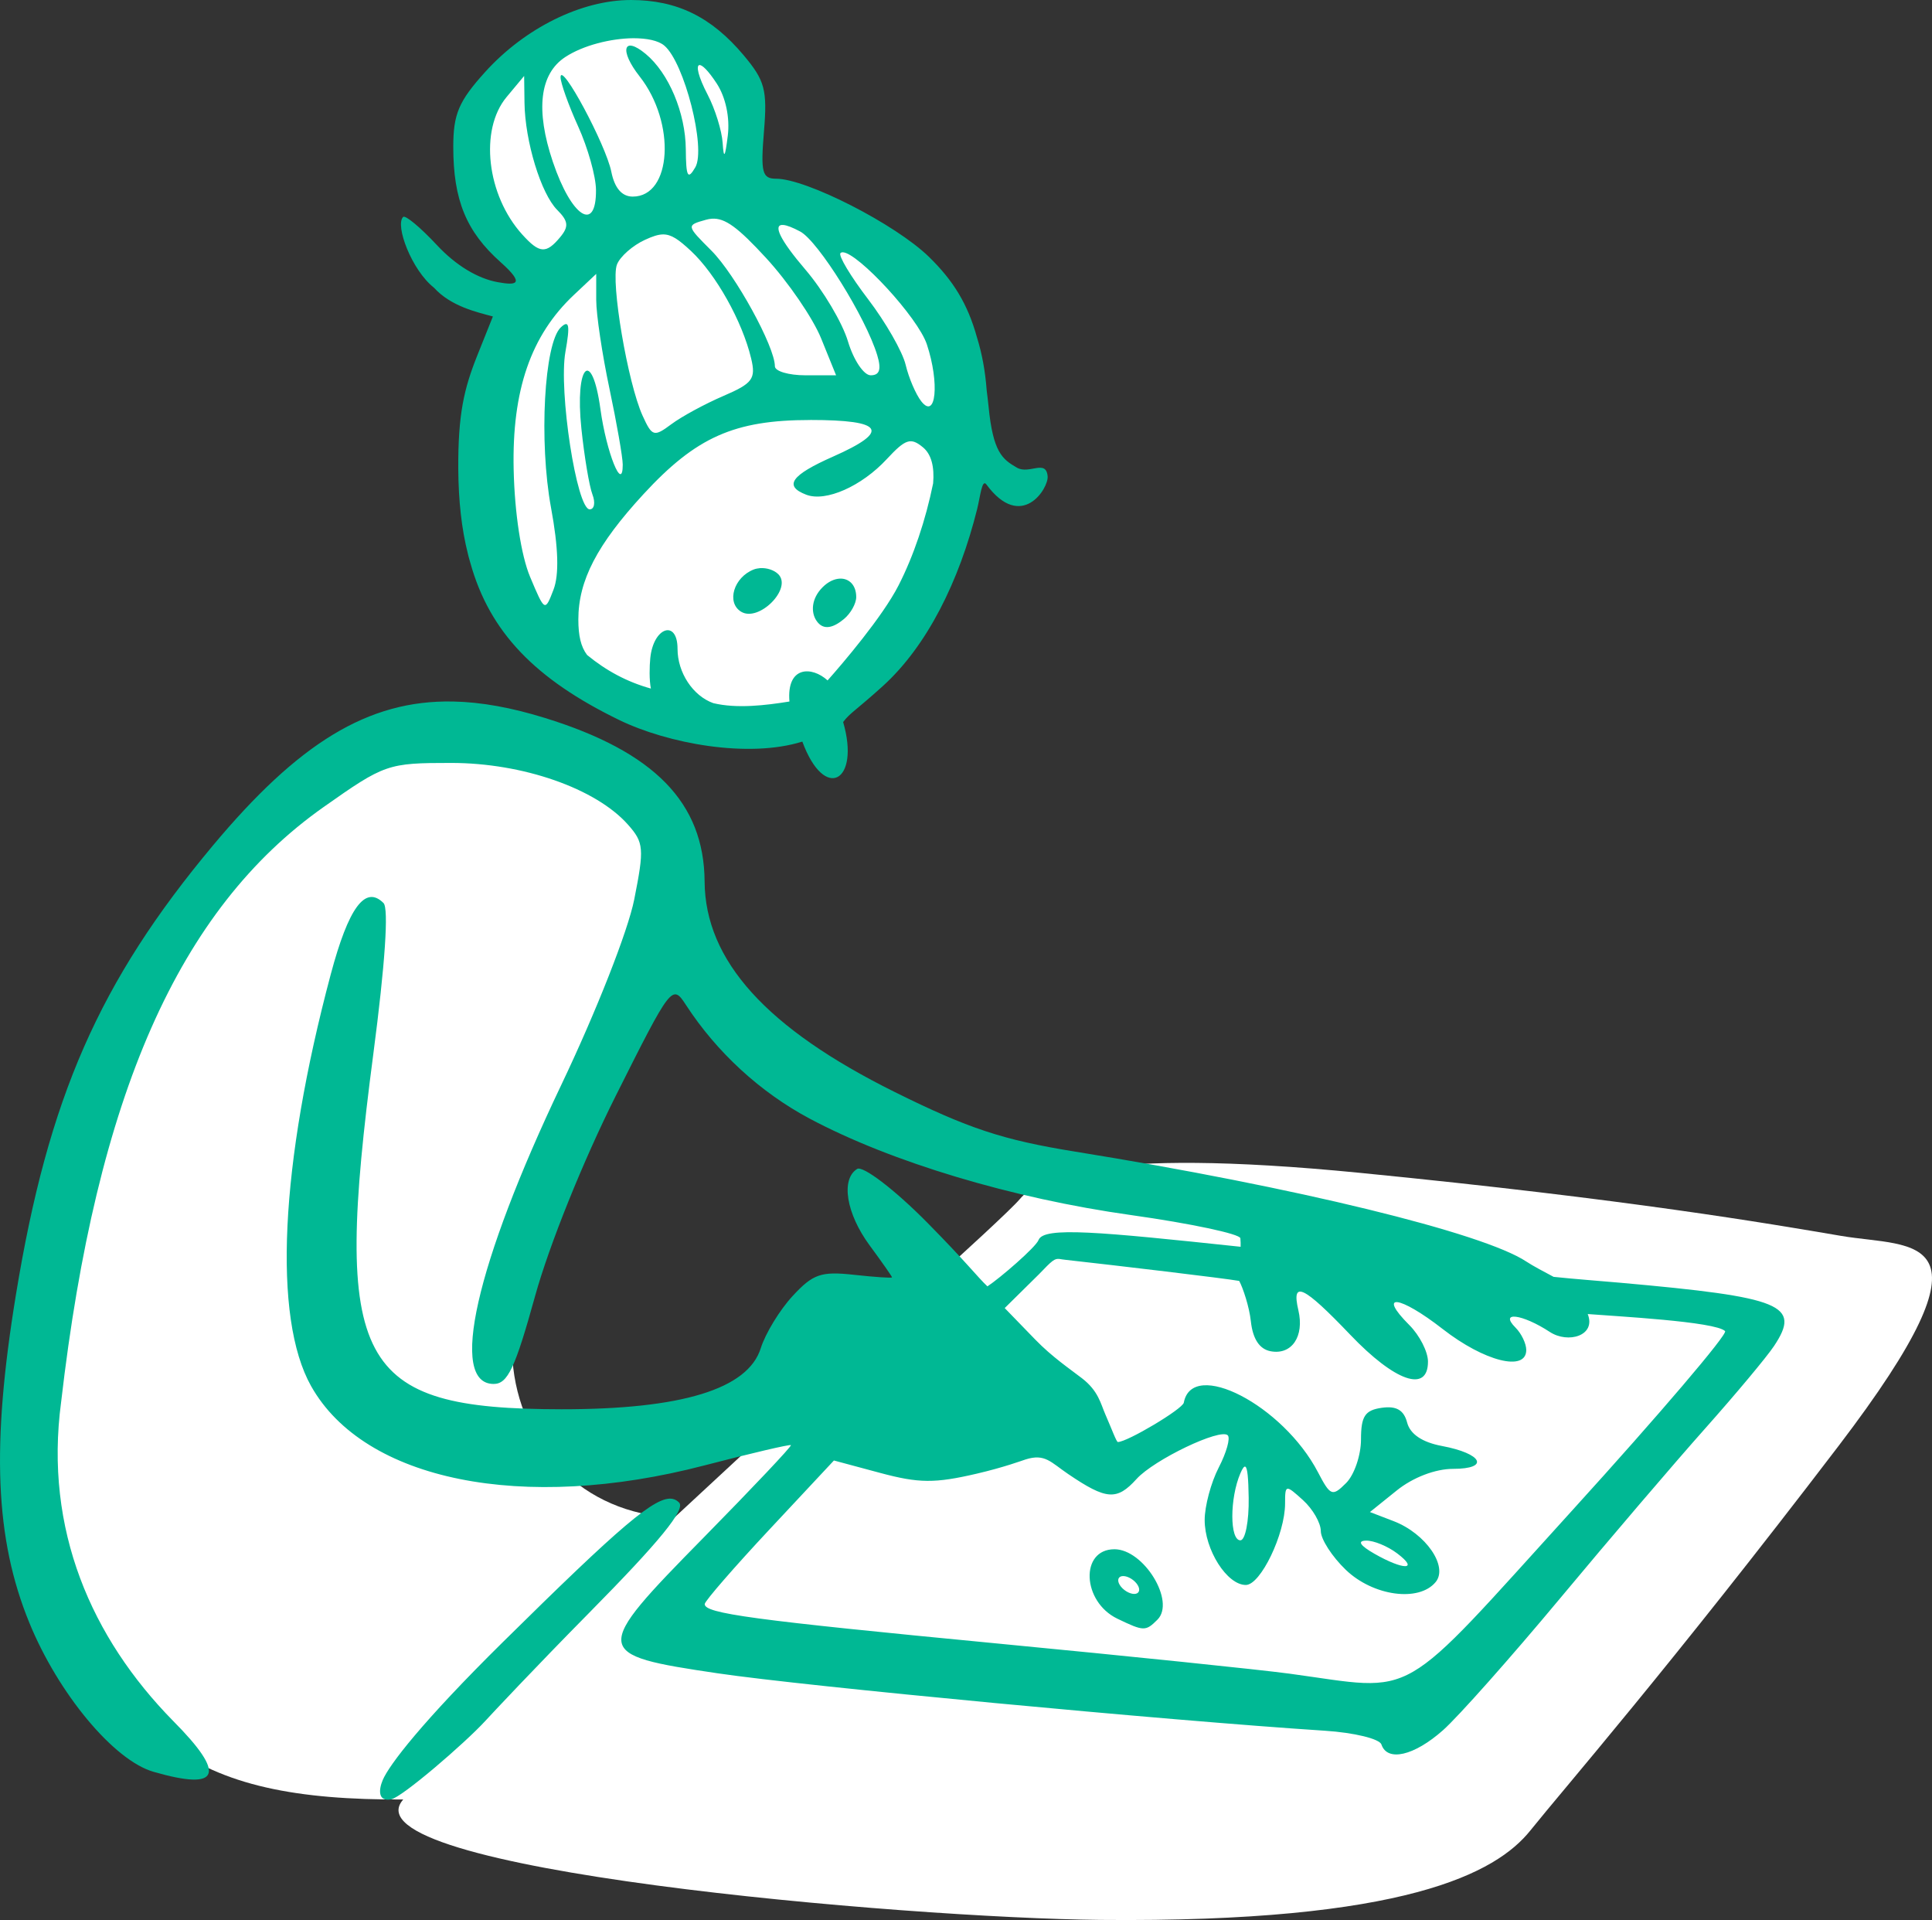 <?xml version="1.0" ?><svg height="211.714mm" viewBox="0 0 213.074 211.714" width="213.074mm" xmlns="http://www.w3.org/2000/svg">
    <rect x="0" y="0" width="213.074" height="211.714" fill="#333333" stroke="none"/>
    <path d="m 6403.209,-1046.37 c -1.438,0.019 -2.697,0.245 -3.596,0.719 -4.107,2.168 -12.149,7.315 -11.681,14.147 0.468,6.832 8.891,12.805 8.891,12.805 0,0 -8.059,15.691 -8.787,20.682 -0.728,4.991 2.063,13.539 6.395,19.403 0.089,0.192 0.214,0.367 0.369,0.524 0.763,4.913 5.978,3.74 12.034,7.632 0,0 8.249,3.855 15.836,2.609 7.588,-1.247 16.411,-11.892 19.587,-21.157 1.132,-3.303 1.639,-7.132 1.218,-10.809 1.37,-7.018 -1.841,-9.262 -6.203,-17.261 -5.061,-9.28 -19.341,-11.23 -19.341,-11.23 0,0 1.334,-8.032 -0.624,-12.259 -1.53,-3.302 -8.962,-5.872 -14.099,-5.804 z m -20.195,79.129 c -13.764,-0.03 -23.192,10.613 -32.98,27.286 -9.789,16.673 -14.012,43.246 -10.15,56.908 7.383,26.121 17.143,32.402 40.439,32.285 -6.825,7.752 55.519,13.073 76.854,13.279 33.691,0.325 43.704,-5.183 47.449,-9.854 3.745,-4.671 15.329,-17.942 33.957,-42.357 18.301,-23.987 8.348,-21.851 0.333,-23.211 -8.015,-1.36 -23.355,-4.021 -53.018,-6.947 -29.662,-2.927 -35.641,0.621 -37.579,2.897 -1.938,2.276 -20.662,18.95 -20.662,18.95 l -17.422,16.153 c -10.189,-0.396 -17.163,-7.949 -17.858,-17.365 0.394,-8.1 6.866,-17.767 9.362,-26.547 2.497,-8.78 10.544,-24.715 8.935,-30.775 -1.61,-6.06 -13.895,-10.672 -27.659,-10.702 z" fill="#FFFFFF" paint-order="markers stroke fill" transform="translate(145.549,36.641) translate(-6481.402,1012.542)"/>
    <path d="m 6405.416,-1049.182 c -5.433,0 -11.675,3.086 -16.062,7.942 -2.912,3.223 -3.511,4.633 -3.511,8.254 0,5.886 1.449,9.348 5.21,12.702 2.848,2.539 1.636,2.562 -0.283,2.219 -2.211,-0.395 -4.625,-1.831 -6.737,-4.099 -1.808,-1.941 -3.483,-3.335 -3.722,-3.096 -0.913,0.913 0.942,5.864 3.401,7.798 1.862,2.051 4.695,2.69 6.501,3.174 l -1.715,4.287 c -1.468,3.67 -2.135,6.471 -2.104,12.543 0.028,3.486 0.36,6.561 1.058,9.325 0.028,0.103 0.05,0.209 0.075,0.312 0.061,0.235 0.129,0.461 0.196,0.69 2.132,7.672 7.191,12.85 16.401,17.331 5.352,2.603 14.241,4.262 20.216,2.389 2.47,6.702 6.417,4.406 4.5,-2.156 0.753,-1.005 1.371,-1.25 4.343,-3.934 4.923,-4.447 8.459,-11.611 10.438,-19.552 0.342,-1.371 0.53,-3.372 1.015,-2.715 3.863,5.234 6.878,0.426 6.758,-0.898 -0.175,-1.927 -2.038,-0.166 -3.391,-0.953 -1.577,-0.916 -2.629,-1.647 -3.123,-6.734 -0.061,-0.641 -0.14,-1.209 -0.209,-1.801 -0.156,-2.097 -0.511,-4.03 -1.068,-5.816 -1.029,-3.721 -2.632,-6.294 -5.306,-8.898 -3.685,-3.59 -13.506,-8.609 -16.844,-8.609 -1.544,0 -1.72,-0.687 -1.344,-5.219 0.38,-4.584 0.106,-5.606 -2.253,-8.41 -3.552,-4.221 -7.35,-6.078 -12.437,-6.078 z m 0.284,4.214 c 1.474,0 2.732,0.243 3.41,0.807 2.207,1.832 4.635,11.351 3.426,13.428 -0.831,1.427 -1.023,1.06 -1.048,-1.995 -0.034,-4.009 -1.879,-8.397 -4.422,-10.508 -2.483,-2.06 -2.934,-0.398 -0.673,2.477 4.028,5.121 3.563,13.254 -0.758,13.254 -1.193,0 -2,-0.934 -2.36,-2.734 -0.595,-2.976 -5.58,-12.261 -5.6,-10.429 0,0.618 0.866,3.057 1.938,5.419 1.072,2.362 1.958,5.514 1.97,7.004 0.039,4.78 -2.709,2.99 -4.761,-3.103 -1.925,-5.714 -1.451,-9.695 1.375,-11.547 1.983,-1.299 5.043,-2.055 7.501,-2.073 z m 7.286,2.96 c 0.297,-0.045 0.968,0.592 1.911,2.031 0.987,1.507 1.467,3.763 1.222,5.751 -0.299,2.428 -0.446,2.636 -0.567,0.808 -0.089,-1.355 -0.833,-3.749 -1.653,-5.32 -1.062,-2.037 -1.296,-3.214 -0.913,-3.271 z m -19.327,1.201 0.039,2.956 c 0.056,4.247 1.82,10.028 3.61,11.818 1.229,1.229 1.296,1.83 0.335,2.989 -1.557,1.876 -2.286,1.828 -4.19,-0.277 -3.923,-4.335 -4.746,-11.542 -1.732,-15.16 z m 20.688,15.742 c 1.472,-0.109 2.893,0.964 5.981,4.314 2.438,2.645 5.175,6.64 6.083,8.879 l 1.651,4.072 h -3.374 c -1.856,0 -3.376,-0.448 -3.376,-0.996 0,-2.163 -4.368,-10.118 -7.003,-12.753 -2.777,-2.777 -2.78,-2.789 -0.602,-3.399 0.218,-0.062 0.429,-0.101 0.639,-0.117 z m 7.892,0.688 c 0.398,0.034 1.021,0.271 1.869,0.726 1.99,1.065 7.245,9.501 8.492,13.633 0.473,1.567 0.263,2.217 -0.72,2.217 -0.763,0 -1.892,-1.683 -2.508,-3.739 -0.616,-2.056 -2.734,-5.625 -4.707,-7.929 -2.799,-3.27 -3.622,-5.008 -2.426,-4.907 z m -13.264,1.041 c 0.92,0 1.702,0.537 3.083,1.826 2.756,2.572 5.651,7.74 6.635,11.844 0.541,2.255 0.168,2.758 -3.063,4.145 -2.023,0.869 -4.602,2.268 -5.731,3.11 -1.92,1.432 -2.126,1.372 -3.175,-0.931 -1.641,-3.603 -3.544,-14.808 -2.83,-16.668 0.338,-0.88 1.739,-2.113 3.114,-2.739 0.813,-0.37 1.415,-0.579 1.967,-0.586 z m 19.834,1.973 c 1.656,0.047 8.282,7.174 9.268,10.162 1.408,4.266 1.007,8.34 -0.618,6.273 -0.603,-0.767 -1.379,-2.579 -1.725,-4.028 -0.345,-1.448 -2.21,-4.706 -4.144,-7.239 -1.934,-2.533 -3.304,-4.819 -3.044,-5.079 0.064,-0.064 0.151,-0.092 0.263,-0.089 z m -27.201,2.381 v 2.881 c 0,1.585 0.657,5.985 1.461,9.778 0.803,3.793 1.463,7.563 1.464,8.375 0,3.143 -1.805,-1.353 -2.459,-6.112 -0.942,-6.849 -2.839,-4.915 -2.101,2.142 0.323,3.086 0.87,6.35 1.217,7.254 0.347,0.903 0.212,1.643 -0.302,1.643 -1.43,0 -3.443,-13.059 -2.676,-17.365 0.527,-2.959 0.413,-3.567 -0.508,-2.7 -1.838,1.729 -2.427,12.602 -1.078,19.895 0.815,4.408 0.903,7.387 0.268,9.038 -0.939,2.443 -0.96,2.432 -2.58,-1.424 -0.986,-2.347 -1.704,-7.035 -1.811,-11.823 -0.196,-8.747 1.895,-14.804 6.652,-19.273 z m 23.608,16.108 c 8.121,0 8.878,1.222 2.503,4.042 -4.625,2.046 -5.461,3.234 -2.949,4.199 2.147,0.824 6.1,-0.923 8.885,-3.928 2.07,-2.233 2.64,-2.416 3.998,-1.289 0.917,0.761 1.269,2.151 1.111,3.968 -0.827,4.053 -2.151,7.997 -3.813,11.249 -1.777,3.477 -6.2,8.65 -7.827,10.477 -1.728,-1.579 -4.535,-1.619 -4.206,2.327 -2.621,0.422 -5.792,0.806 -8.4,0.179 -2.253,-0.805 -3.942,-3.371 -3.942,-5.991 0,-3.269 -2.664,-2.413 -3.006,1.033 -0.089,0.905 -0.126,2.394 0.067,3.35 -2.65,-0.734 -4.964,-1.996 -7.036,-3.703 -0.695,-0.917 -0.964,-2.148 -0.964,-3.911 0,-4.295 2.064,-8.267 7.182,-13.819 5.812,-6.305 10.027,-8.179 18.396,-8.179 z m -5.523,16.335 c -0.246,0.028 -0.482,0.061 -0.697,0.145 -2.211,0.848 -3.061,3.635 -1.419,4.655 1.95,1.21 5.692,-2.548 4.112,-4.128 -0.465,-0.465 -1.263,-0.715 -1.996,-0.671 z m 8.784,1.158 c -0.603,0.028 -1.278,0.326 -1.898,0.945 -1.279,1.279 -1.276,2.768 -0.714,3.647 0.82,1.285 2.044,0.711 3.071,-0.142 0.741,-0.615 1.347,-1.703 1.347,-2.417 0,-1.336 -0.801,-2.072 -1.806,-2.034 z m -42.669,13.551 c -9.423,-0.184 -17.096,4.663 -26.465,15.869 -12.554,15.014 -18.175,27.825 -21.732,49.529 -2.728,16.65 -2.31,26.924 1.472,36.172 3.202,7.83 9.318,15.178 13.685,16.442 7.384,2.137 8.08,0.325 2.161,-5.624 -8.983,-9.15 -14.211,-21.067 -12.337,-35.128 3.908,-33.817 12.975,-54.369 28.955,-65.627 6.737,-4.747 7.066,-4.86 14.069,-4.86 7.89,0 15.943,2.809 19.486,6.795 1.764,1.985 1.817,2.628 0.696,8.27 -0.687,3.455 -4.181,12.337 -8.028,20.405 -9.461,19.842 -12.442,33.006 -7.473,33.006 1.549,0 2.367,-1.732 4.568,-9.686 1.552,-5.609 5.296,-14.902 8.893,-22.075 6.129,-12.221 6.233,-12.355 7.747,-10.028 3.396,5.219 8.194,9.629 13.636,12.529 9.001,4.797 22.303,8.79 35.438,10.637 6.638,0.933 12.023,2.086 12.07,2.557 0.028,0.184 0.042,0.81 0.028,0.941 -15.59,-1.652 -21.711,-2.241 -22.284,-0.749 -0.31,0.808 -4.265,4.214 -5.64,5.115 -1.119,-1.058 -2.25,-2.584 -6.602,-6.996 -3.709,-3.76 -7.152,-6.332 -7.762,-5.955 -1.831,1.132 -1.212,4.928 1.377,8.437 1.355,1.836 2.464,3.42 2.464,3.519 0,0.098 -1.884,-0.028 -4.187,-0.28 -3.642,-0.401 -4.525,-0.095 -6.775,2.338 -1.422,1.539 -3.003,4.129 -3.513,5.755 -1.413,4.506 -8.719,6.743 -21.981,6.733 -22.681,-0.028 -25.249,-4.869 -20.748,-39.184 1.297,-9.89 1.713,-16.046 1.124,-16.634 -2.01,-2.01 -3.85,0.475 -5.822,7.867 -5.598,20.978 -6.403,37.856 -2.166,45.394 5.868,10.44 23.352,13.968 43.369,8.751 5.143,-1.341 9.441,-2.347 9.55,-2.237 0.109,0.109 -4.212,4.685 -9.605,10.169 -12.398,12.607 -12.365,12.933 1.541,14.99 9.723,1.438 49.411,5.191 66.949,6.33 3.226,0.209 6.033,0.891 6.241,1.516 0.646,1.938 3.603,1.253 6.793,-1.575 1.681,-1.49 7.489,-8.031 12.906,-14.534 5.417,-6.503 12.612,-14.926 15.989,-18.719 3.377,-3.794 6.801,-7.892 7.609,-9.107 3.019,-4.537 0.96,-5.383 -16.974,-6.98 -2.343,-0.209 -4.959,-0.398 -7.336,-0.649 -0.979,-0.521 -2.297,-1.215 -3.009,-1.687 -4.775,-3.167 -25.423,-8.197 -49.755,-12.121 -7.97,-1.285 -11.774,-2.541 -19.903,-6.574 -14.154,-7.022 -20.906,-14.497 -20.965,-23.211 -0.059,-8.692 -5.537,-14.301 -17.614,-18.035 -3.657,-1.131 -6.992,-1.751 -10.133,-1.813 z m 66.877,61.467 c 0.182,0.028 0.396,0.064 0.703,0.098 5.444,0.605 17.607,2.045 19.132,2.325 0.418,0.772 1.109,2.833 1.286,4.454 0.212,1.948 0.951,3.067 2.175,3.299 2.334,0.443 3.743,-1.637 3.064,-4.523 -0.786,-3.345 0.547,-2.713 5.728,2.711 4.943,5.174 8.567,6.425 8.567,2.956 0,-1.084 -0.923,-2.895 -2.052,-4.024 -3.591,-3.591 -1.116,-3.302 3.673,0.429 4.601,3.584 9.217,4.743 9.217,2.313 0,-0.704 -0.532,-1.813 -1.182,-2.464 -1.837,-1.837 0.745,-1.513 3.777,0.473 2.021,1.324 5.135,0.414 4.184,-1.972 2.979,0.24 14.085,0.817 15.149,1.881 0.319,0.319 -7.241,9.187 -16.799,19.706 -19.573,21.538 -16.922,20.006 -31.237,18.067 -3.251,-0.44 -17.717,-1.934 -32.147,-3.319 -27.144,-2.607 -32.414,-3.318 -32.348,-4.366 0.028,-0.339 3.235,-4.038 7.143,-8.219 l 7.104,-7.602 5.105,1.371 c 4.266,1.146 6.014,1.16 10.637,0.084 3.043,-0.708 5.017,-1.45 5.408,-1.573 2.132,-0.67 2.757,0.304 4.685,1.612 4.215,2.861 5.37,2.945 7.541,0.546 1.928,-2.13 9.243,-5.633 10.06,-4.816 0.305,0.305 -0.142,1.904 -0.996,3.553 -0.853,1.649 -1.55,4.253 -1.55,5.785 0,3.29 2.455,7.164 4.539,7.164 1.627,0 4.328,-5.61 4.328,-8.989 0,-2.092 0.056,-2.103 1.97,-0.371 1.084,0.981 1.97,2.518 1.97,3.416 0,0.898 1.244,2.824 2.764,4.281 3.015,2.889 8.049,3.576 9.896,1.349 1.428,-1.72 -1.078,-5.36 -4.63,-6.724 l -2.611,-1.003 2.956,-2.378 c 1.784,-1.436 4.248,-2.384 6.216,-2.384 4.072,0 3.253,-1.681 -1.234,-2.523 -2.166,-0.406 -3.501,-1.304 -3.835,-2.579 -0.361,-1.381 -1.184,-1.86 -2.8,-1.631 -1.852,0.263 -2.289,0.927 -2.289,3.487 0,1.74 -0.736,3.9 -1.635,4.802 -1.525,1.528 -1.736,1.448 -3.115,-1.192 -3.854,-7.381 -13.869,-12.568 -14.793,-7.662 -0.131,0.699 -6.231,4.338 -7.271,4.338 -0.159,0 -0.682,-1.451 -1.372,-3.025 -0.524,-1.193 -0.765,-2.601 -2.583,-4.002 -1.344,-1.036 -3.307,-2.361 -5.158,-4.271 l -3.367,-3.472 3.771,-3.722 c 1.478,-1.542 1.715,-1.746 2.259,-1.694 z m 20.52,22.912 c 0.226,0.145 0.328,1.231 0.361,3.432 0.039,2.574 -0.374,4.681 -0.916,4.681 -1.184,0 -1.184,-4.635 0,-7.389 0.237,-0.556 0.42,-0.81 0.555,-0.723 z m -63.149,3.549 c -1.864,-0.412 -5.825,3.036 -18.736,15.778 -8.928,8.81 -12.55,13.553 -13.257,15.219 -0.459,1.083 -0.53,2.387 0.896,2.139 1.207,-0.209 8.155,-6.2 10.395,-8.635 0.81,-0.882 5.462,-5.852 11.488,-11.955 7.774,-7.873 10.651,-11.402 9.904,-12.149 -0.201,-0.201 -0.423,-0.338 -0.69,-0.397 z m 76.446,4.598 c 0.845,-0.028 2.396,0.616 3.448,1.412 2.449,1.853 0.703,1.875 -2.521,0.031 -1.579,-0.903 -1.911,-1.421 -0.927,-1.443 z m -27.741,0.951 c -3.819,0 -3.577,5.777 0.32,7.655 2.918,1.406 3.122,1.411 4.426,0.106 2.009,-2.009 -1.51,-7.762 -4.747,-7.762 z m 0.964,2.956 c 0.542,0 1.258,0.442 1.593,0.984 0.335,0.542 0.168,0.986 -0.375,0.986 -0.542,0 -1.26,-0.444 -1.595,-0.986 -0.335,-0.542 -0.165,-0.984 0.377,-0.984 z" fill="#00B894" transform="translate(145.549,36.641) translate(-6481.402,1012.542)"/>
</svg>